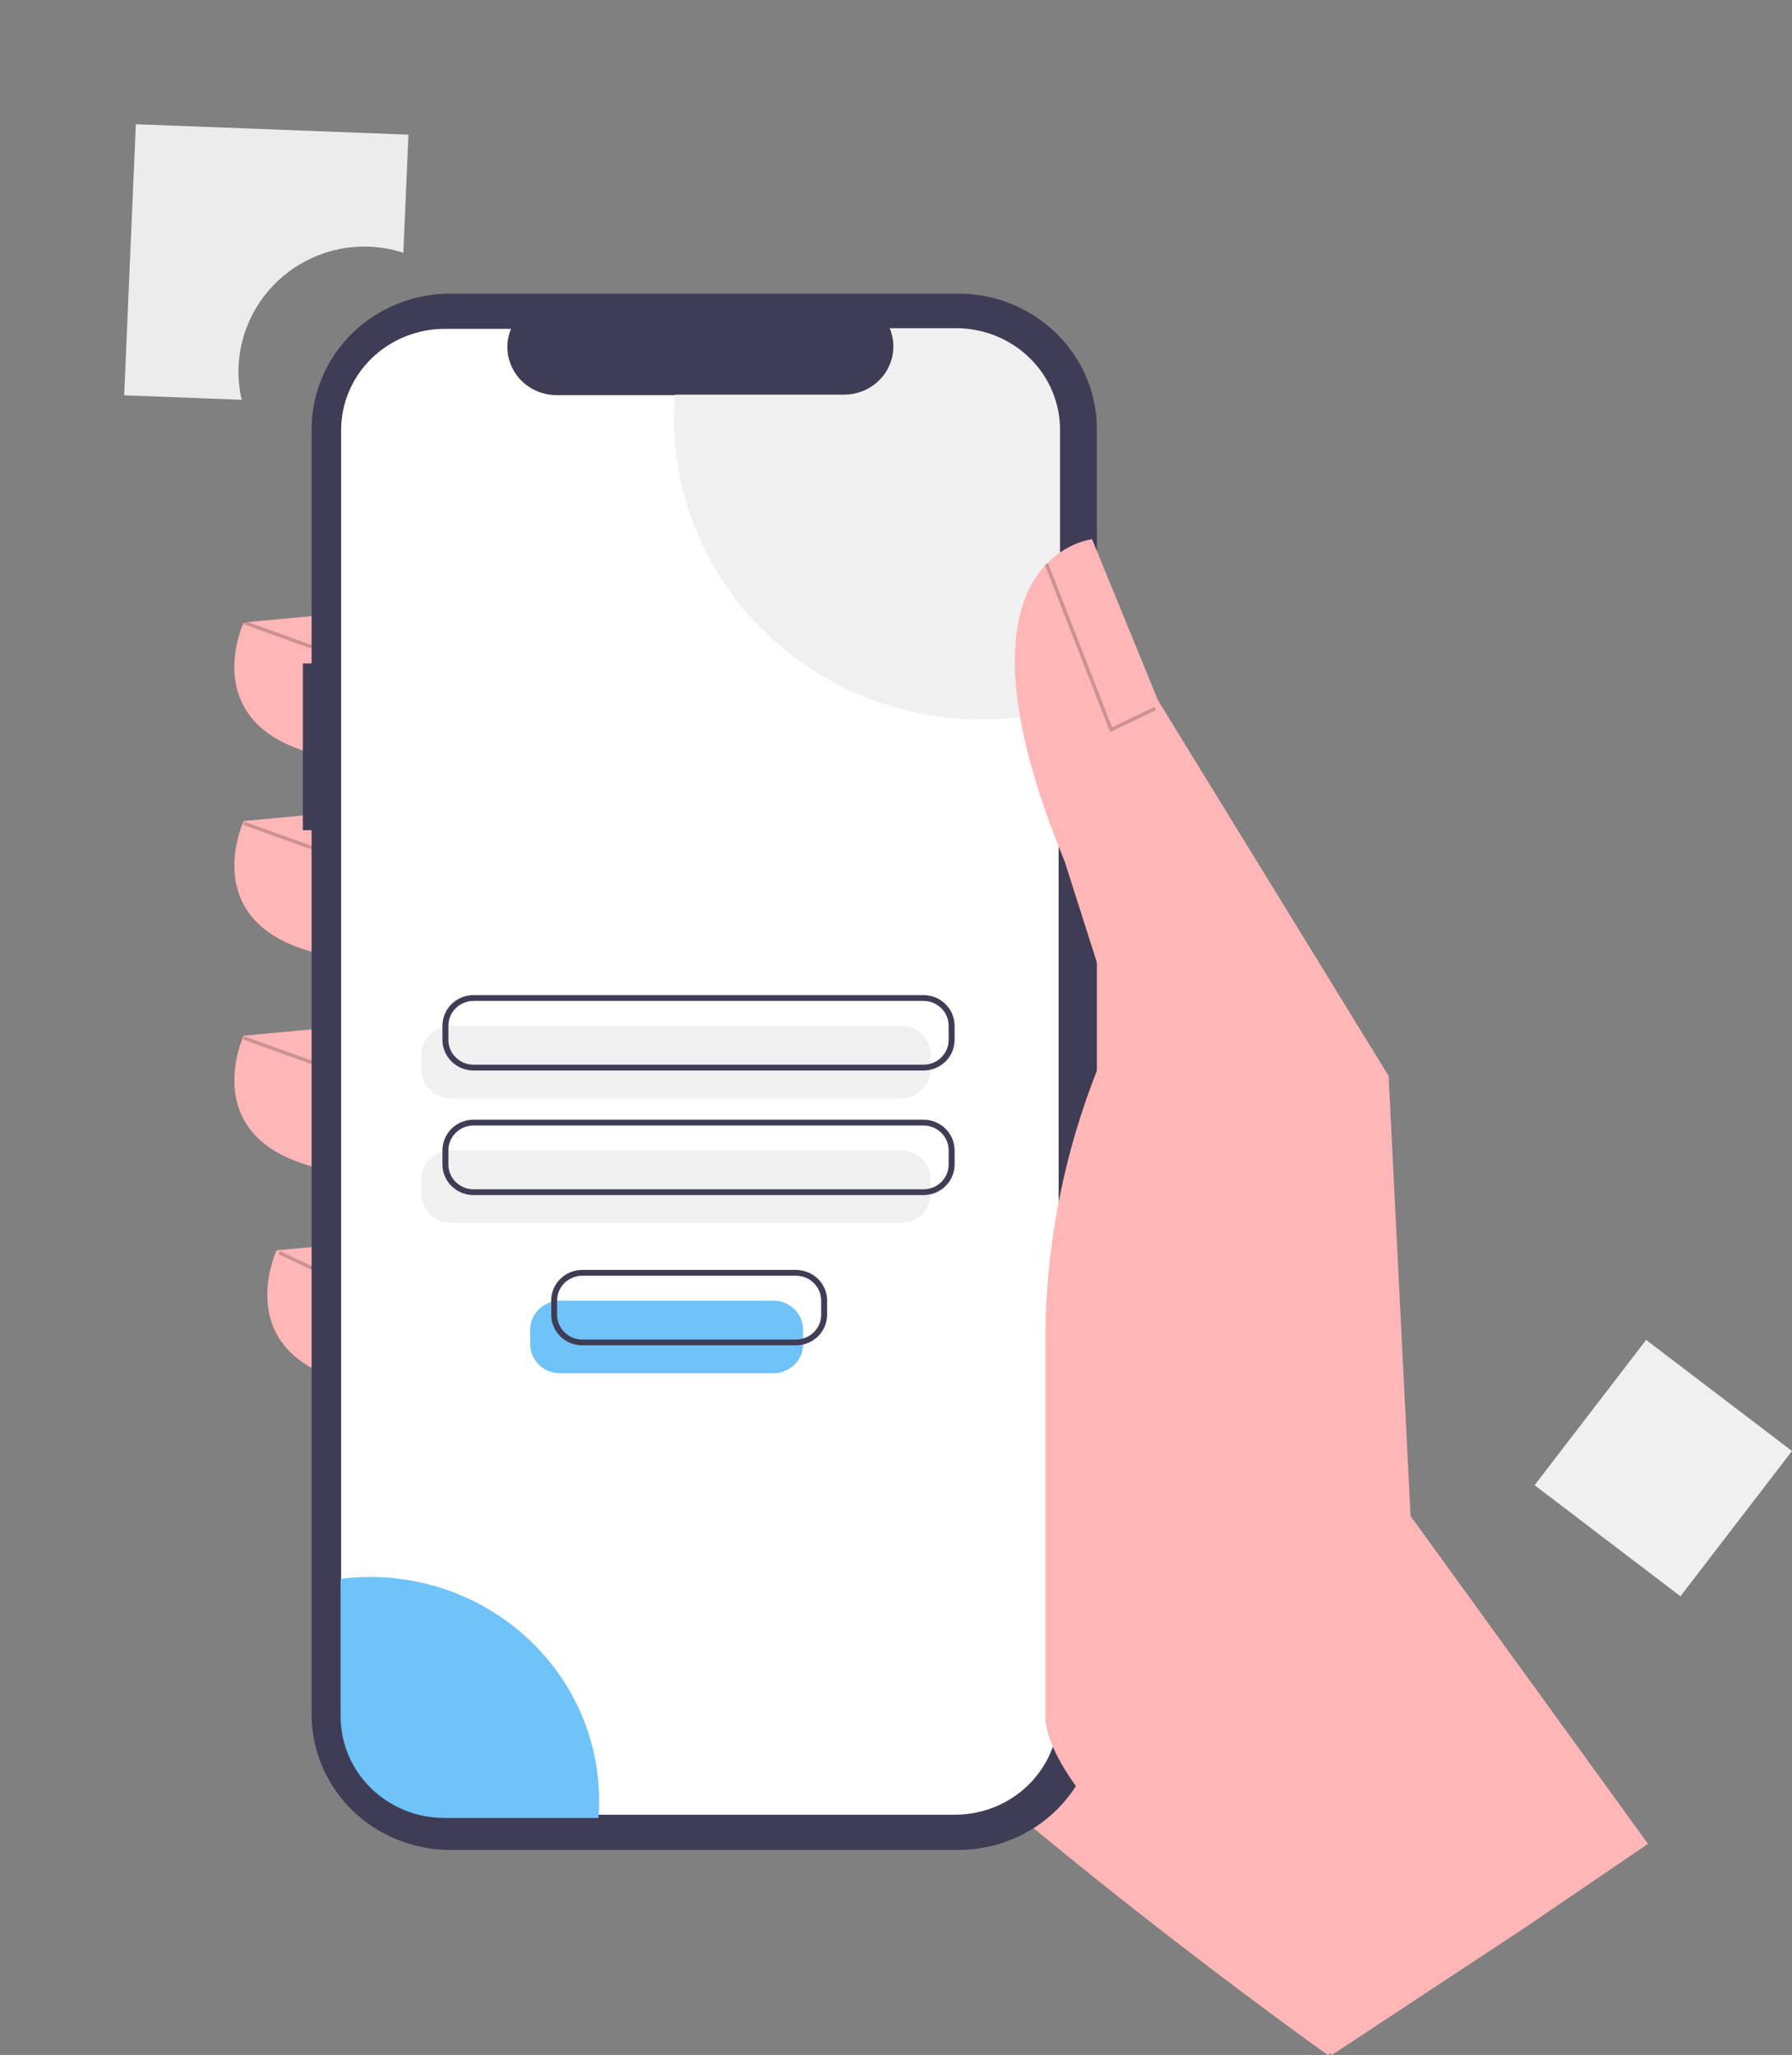 <svg width="239" height="274" viewBox="0 0 239 274" fill="none" xmlns="http://www.w3.org/2000/svg">
<rect x="0" y="0" width="239" height="274" fill="#808080" stroke="none"/>
<path d="M196.925 260.422L177.105 274C177.105 274 103.539 221.803 91.089 194.613C78.638 167.422 102.074 100.16 102.074 100.16L154.073 128.067L196.925 260.422Z" fill="#FFB6B6"/>
<path d="M47.878 81.556L32.498 82.987C32.498 82.987 24.442 100.16 49.343 101.591L47.878 81.556Z" fill="#FFB6B6"/>
<path d="M47.878 108.031L32.498 109.462C32.498 109.462 24.442 126.636 49.343 128.067L47.878 108.031Z" fill="#FFB6B6"/>
<path d="M47.878 136.653L32.498 138.084C32.498 138.084 24.442 155.258 49.343 156.689L47.878 136.653Z" fill="#FFB6B6"/>
<path d="M52.273 165.275L36.893 166.706C36.893 166.706 28.837 183.879 53.737 185.31L52.273 165.275Z" fill="#FFB6B6"/>
<path d="M40.391 88.455H41.558V57.221C41.558 54.847 42.036 52.496 42.966 50.303C43.896 48.109 45.259 46.116 46.977 44.438C48.695 42.759 50.735 41.427 52.98 40.519C55.225 39.61 57.631 39.143 60.061 39.143H127.792C130.222 39.143 132.628 39.61 134.873 40.519C137.118 41.427 139.158 42.759 140.876 44.438C142.594 46.116 143.957 48.109 144.887 50.303C145.817 52.496 146.295 54.846 146.295 57.221V228.576C146.295 230.95 145.817 233.301 144.887 235.494C143.957 237.688 142.594 239.68 140.876 241.359C139.158 243.038 137.118 244.369 134.873 245.278C132.628 246.186 130.222 246.654 127.792 246.654H60.061C55.154 246.654 50.447 244.749 46.977 241.359C43.507 237.969 41.558 233.371 41.558 228.576V110.689H40.391V88.455Z" fill="#3F3D56"/>
<path d="M59.314 43.846H68.155C67.749 44.82 67.593 45.877 67.703 46.923C67.813 47.969 68.185 48.973 68.785 49.846C69.386 50.719 70.197 51.434 71.147 51.929C72.097 52.424 73.157 52.682 74.233 52.682H113.036C114.112 52.682 115.172 52.424 116.122 51.929C117.073 51.434 117.884 50.719 118.484 49.846C119.085 48.973 119.456 47.969 119.566 46.923C119.676 45.877 119.521 44.82 119.114 43.846H127.372C131.036 43.846 134.551 45.268 137.142 47.8C139.734 50.332 141.19 53.766 141.19 57.346V228.451C141.19 230.223 140.832 231.979 140.138 233.617C139.443 235.255 138.425 236.743 137.142 237.997C135.859 239.25 134.336 240.245 132.66 240.923C130.983 241.602 129.186 241.951 127.372 241.951H59.314C57.499 241.951 55.703 241.602 54.026 240.923C52.35 240.245 50.826 239.25 49.543 237.997C48.26 236.743 47.242 235.255 46.548 233.617C45.854 231.979 45.496 230.223 45.496 228.451V57.346C45.496 55.573 45.854 53.818 46.548 52.18C47.242 50.542 48.26 49.054 49.543 47.8C50.826 46.547 52.35 45.552 54.026 44.874C55.703 44.195 57.499 43.846 59.314 43.846Z" fill="white"/>
<path opacity="0.2" d="M32.58 82.77L32.417 83.203L41.476 86.463L41.639 86.03L32.58 82.77Z" fill="black"/>
<path opacity="0.2" d="M32.58 109.547L32.417 109.98L41.476 113.24L41.639 112.807L32.58 109.547Z" fill="black"/>
<path opacity="0.2" d="M32.58 138.17L32.417 138.604L41.476 141.864L41.639 141.431L32.58 138.17Z" fill="black"/>
<path opacity="0.2" d="M37.326 166.803L37.122 167.219L41.532 169.287L41.736 168.871L37.326 166.803Z" fill="black"/>
<path d="M120.152 146.446H60.172C59.121 146.444 58.114 146.036 57.371 145.31C56.628 144.585 56.211 143.6 56.209 142.574V140.647C56.211 139.621 56.628 138.637 57.371 137.911C58.114 137.185 59.121 136.777 60.172 136.776H120.152C121.202 136.777 122.209 137.185 122.952 137.911C123.695 138.637 124.113 139.621 124.114 140.647V142.574C124.113 143.6 123.695 144.585 122.952 145.31C122.209 146.036 121.202 146.444 120.152 146.446Z" fill="#F0F0F0"/>
<path d="M120.152 163.057H60.172C59.121 163.056 58.114 162.648 57.371 161.922C56.628 161.196 56.211 160.212 56.209 159.185V157.258C56.211 156.232 56.628 155.248 57.371 154.522C58.114 153.796 59.121 153.388 60.172 153.387H120.152C121.202 153.388 122.209 153.796 122.952 154.522C123.695 155.248 124.113 156.232 124.114 157.258V159.185C124.113 160.212 123.695 161.196 122.952 161.922C122.209 162.648 121.202 163.056 120.152 163.057Z" fill="#F0F0F0"/>
<path d="M123.152 142.73H63.172C62.069 142.729 61.012 142.301 60.231 141.538C59.452 140.776 59.013 139.743 59.011 138.665V136.738C59.013 135.661 59.452 134.627 60.231 133.865C61.012 133.103 62.069 132.675 63.172 132.673H123.152C124.255 132.675 125.313 133.103 126.093 133.865C126.873 134.627 127.311 135.661 127.313 136.738V138.665C127.311 139.743 126.873 140.776 126.093 141.538C125.313 142.301 124.255 142.729 123.152 142.73ZM63.172 133.448C62.279 133.449 61.423 133.796 60.792 134.413C60.16 135.029 59.805 135.866 59.804 136.738V138.665C59.805 139.538 60.16 140.374 60.792 140.991C61.423 141.608 62.279 141.955 63.172 141.956H123.152C124.045 141.955 124.901 141.608 125.533 140.991C126.164 140.374 126.519 139.538 126.52 138.665V136.738C126.519 135.866 126.164 135.029 125.533 134.413C124.901 133.796 124.045 133.449 123.152 133.448H63.172Z" fill="#3F3D56"/>
<path d="M123.152 159.342H63.172C62.069 159.341 61.012 158.912 60.231 158.15C59.452 157.388 59.013 156.355 59.011 155.277V153.35C59.013 152.272 59.452 151.239 60.231 150.477C61.012 149.715 62.069 149.286 63.172 149.285H123.152C124.255 149.286 125.313 149.715 126.093 150.477C126.873 151.239 127.311 152.272 127.313 153.35V155.277C127.311 156.355 126.873 157.388 126.093 158.15C125.313 158.912 124.255 159.341 123.152 159.342ZM63.172 150.059C62.279 150.06 61.423 150.407 60.792 151.024C60.16 151.641 59.805 152.477 59.804 153.35V155.277C59.805 156.149 60.16 156.986 60.792 157.603C61.423 158.22 62.279 158.567 63.172 158.568H123.152C124.045 158.567 124.901 158.22 125.533 157.603C126.164 156.986 126.519 156.149 126.52 155.277V153.35C126.519 152.477 126.164 151.641 125.533 151.024C124.901 150.407 124.045 150.06 123.152 150.059H63.172Z" fill="#3F3D56"/>
<path d="M141.378 57.293V94.61C135.309 96.17 128.955 96.349 122.804 95.133C116.653 93.917 110.869 91.339 105.898 87.597C100.927 83.855 96.901 79.048 94.13 73.547C91.358 68.046 89.915 61.998 89.912 55.866C89.912 54.772 89.957 53.689 90.047 52.617H112.564C113.644 52.618 114.707 52.36 115.66 51.864C116.614 51.369 117.427 50.652 118.03 49.776C118.632 48.901 119.005 47.894 119.115 46.845C119.225 45.796 119.069 44.736 118.66 43.76H127.521C129.341 43.759 131.143 44.108 132.824 44.788C134.505 45.468 136.033 46.465 137.319 47.722C138.606 48.978 139.627 50.471 140.323 52.113C141.02 53.755 141.378 55.515 141.378 57.293Z" fill="#F0F0F0"/>
<path d="M79.91 240.058C79.91 240.844 79.88 241.621 79.815 242.388H59.283C57.464 242.388 55.662 242.038 53.982 241.358C52.301 240.678 50.774 239.681 49.488 238.424C48.202 237.168 47.181 235.676 46.485 234.034C45.789 232.392 45.431 230.632 45.431 228.855V210.504C49.735 209.957 54.109 210.313 58.261 211.547C62.413 212.782 66.248 214.867 69.511 217.663C72.773 220.46 75.388 223.903 77.182 227.765C78.975 231.626 79.905 235.817 79.91 240.058Z" fill="#70C3F8"/>
<path d="M103.149 183.088H74.674C73.623 183.087 72.616 182.679 71.873 181.953C71.13 181.227 70.712 180.243 70.711 179.217V177.29C70.712 176.263 71.13 175.279 71.873 174.554C72.616 173.828 73.623 173.419 74.674 173.418H103.149C104.2 173.419 105.207 173.828 105.95 174.554C106.693 175.279 107.111 176.263 107.112 177.29V179.217C107.111 180.243 106.693 181.227 105.95 181.953C105.207 182.679 104.2 183.087 103.149 183.088Z" fill="#70C3F8"/>
<path d="M106.15 179.373H77.674C76.571 179.372 75.513 178.943 74.733 178.181C73.953 177.419 73.514 176.386 73.513 175.308V173.381C73.514 172.303 73.953 171.27 74.733 170.508C75.513 169.746 76.571 169.317 77.674 169.316H106.15C107.253 169.317 108.31 169.746 109.09 170.508C109.87 171.27 110.309 172.303 110.31 173.381V175.308C110.309 176.386 109.87 177.419 109.09 178.181C108.31 178.943 107.253 179.372 106.15 179.373ZM77.674 170.09C76.781 170.091 75.925 170.438 75.293 171.055C74.662 171.672 74.307 172.509 74.306 173.381V175.308C74.307 176.181 74.662 177.017 75.293 177.634C75.925 178.251 76.781 178.598 77.674 178.599H106.15C107.043 178.598 107.899 178.251 108.53 177.634C109.162 177.017 109.517 176.181 109.518 175.308V173.381C109.517 172.509 109.162 171.672 108.53 171.055C107.899 170.438 107.043 170.091 106.15 170.09H77.674Z" fill="#3F3D56"/>
<path d="M219.793 245.837L188.129 202.126L185.199 143.451L154.439 93.363L145.651 71.896C145.651 71.896 125.144 74.043 141.989 114.829L148.947 136.653C142.675 149.851 139.426 164.227 139.426 178.778V228.788C139.426 240.564 170.928 264.202 177.613 274L203.547 256.901L219.793 245.837Z" fill="#FFB6B6"/>
<path opacity="0.2" d="M148.062 97.607L154.177 94.671L153.969 94.256L148.319 96.969L139.79 75.122L139.348 75.287L148.062 97.607Z" fill="black"/>
<path d="M239 193.463L219.547 178.652L204.669 198.017L224.122 212.827L239 193.463Z" fill="#F0F0F0"/>
<path d="M38.942 35.917C41.077 34.422 43.532 33.442 46.112 33.057C48.691 32.673 51.322 32.893 53.795 33.702L54.472 17.953L18.116 16.564L16.564 52.706L32.234 53.304C31.483 50.079 31.721 46.7 32.916 43.602C34.112 40.504 36.21 37.828 38.942 35.917Z" fill="#ECECEC"/>
</svg>
